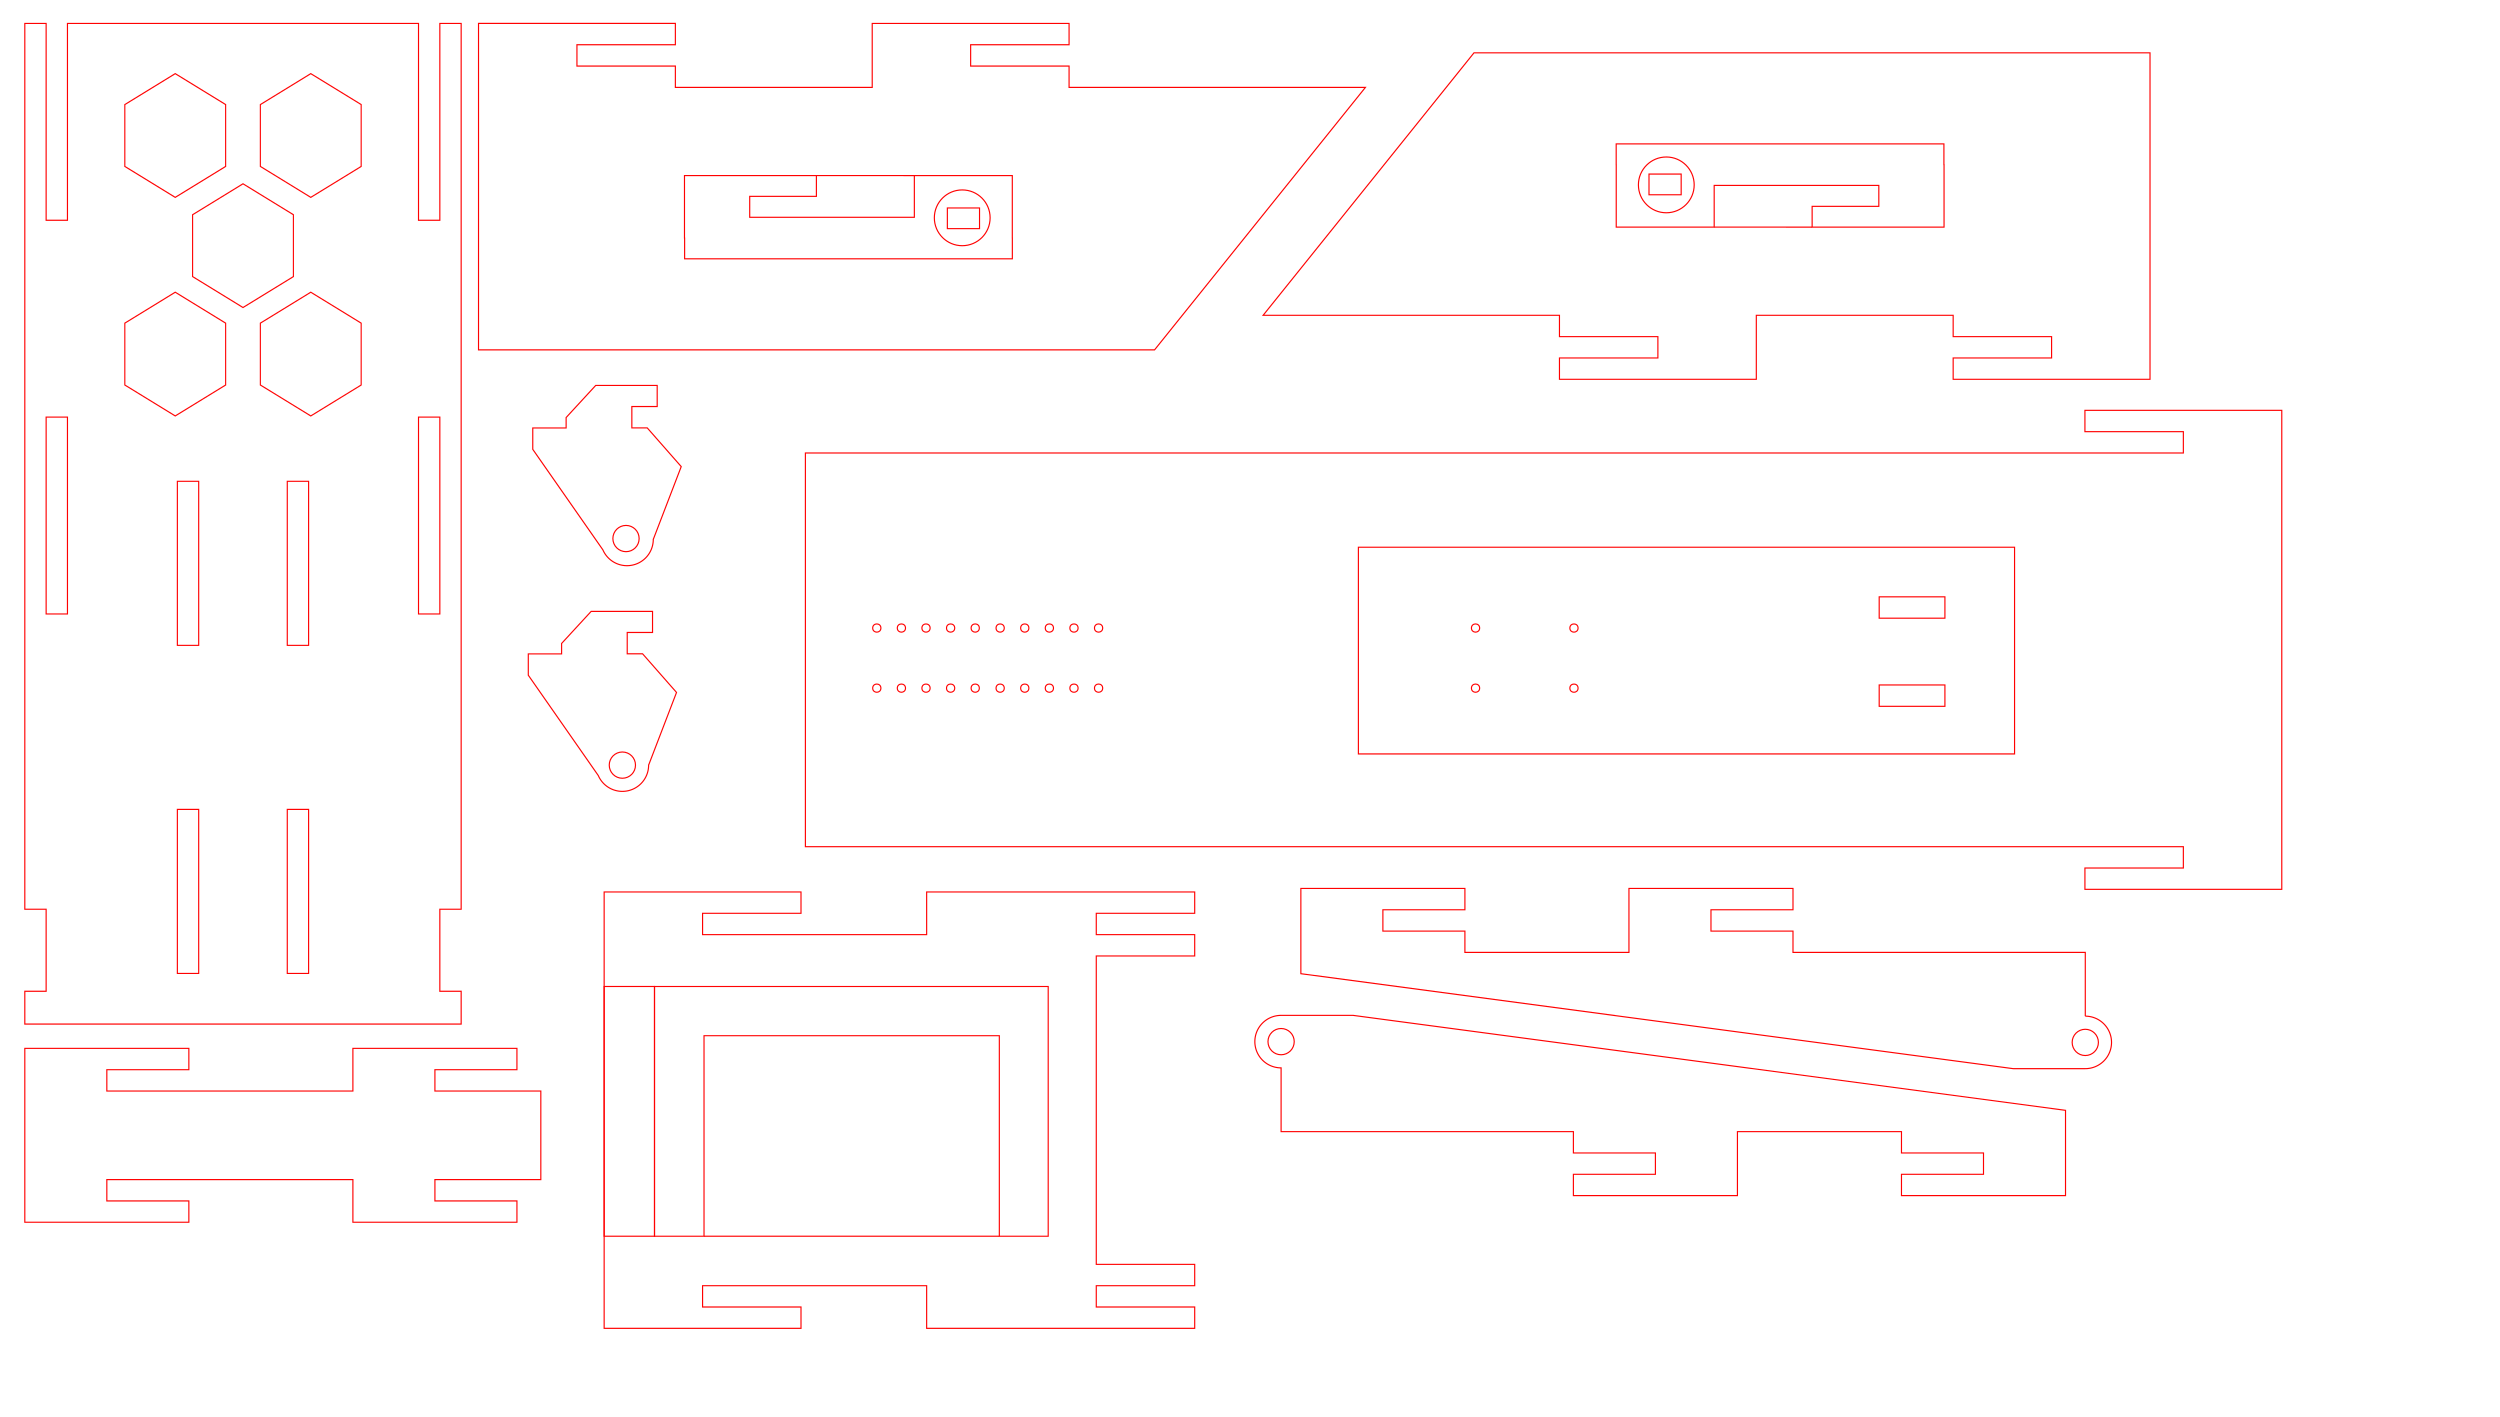 <?xml version="1.0" encoding="UTF-8" standalone="no"?>
<!-- Created with Inkscape (http://www.inkscape.org/) -->

<svg
   xmlns:dc="http://purl.org/dc/elements/1.1/"
   xmlns:cc="http://creativecommons.org/ns#"
   xmlns:rdf="http://www.w3.org/1999/02/22-rdf-syntax-ns#"
   xmlns:svg="http://www.w3.org/2000/svg"
   xmlns="http://www.w3.org/2000/svg"
   xmlns:sodipodi="http://sodipodi.sourceforge.net/DTD/sodipodi-0.dtd"
   xmlns:inkscape="http://www.inkscape.org/namespaces/inkscape"
   width="30in"
   height="17in"
   viewBox="0 0 762 431.8"
   version="1.1"
   id="svg4019"
   inkscape:version="0.92.4 (5da689c313, 2019-01-14)"
   sodipodi:docname="0.25wood.svg">
  <defs
     id="defs4013">
    <inkscape:path-effect
       effect="powerstroke"
       id="path-effect4862"
       is_visible="true"
       offset_points="0,0.132"
       sort_points="true"
       interpolator_type="CubicBezierJohan"
       interpolator_beta="0.2"
       start_linecap_type="zerowidth"
       linejoin_type="extrp_arc"
       miter_limit="4"
       end_linecap_type="zerowidth" />
    <inkscape:perspective
       sodipodi:type="inkscape:persp3d"
       inkscape:vp_x="0 : 215.9 : 1"
       inkscape:vp_y="0 : 1000 : 0"
       inkscape:vp_z="787.40001 : 215.9 : 1"
       inkscape:persp3d-origin="393.7 : 143.93334 : 1"
       id="perspective4612" />
  </defs>
  <sodipodi:namedview
     id="base"
     pagecolor="#ffffff"
     bordercolor="#666666"
     borderopacity="1.0"
     inkscape:pageopacity="0.0"
     inkscape:pageshadow="2"
     inkscape:zoom="0.3535534"
     inkscape:cx="1895.2754"
     inkscape:cy="638.55954"
     inkscape:document-units="mm"
     inkscape:current-layer="layer1"
     showgrid="false"
     units="in"
     inkscape:window-width="1920"
     inkscape:window-height="1051"
     inkscape:window-x="-9"
     inkscape:window-y="-9"
     inkscape:window-maximized="1"
     inkscape:lockguides="true" />
  <g
     inkscape:label="Layer 1"
     inkscape:groupmode="layer"
     id="layer1"
     transform="translate(0,134.8)"
     style="opacity:0.99">
    <path
       inkscape:connector-curvature="0"
       style="fill:none;fill-opacity:1;stroke:#ff0000;stroke-width:0.353;stroke-miterlimit:4;stroke-dasharray:none;stroke-opacity:1"
       d="m 7.562,-127.662 h 6.5 v 60 h 6.5 V -127.662 H 127.562 v 60 h 6.5 v -60 h 6.5 v 270 h -6.5 v 25 h 6.5 v 5 5 H 7.562 v -5 -5 h 6.5 v -25 H 7.562 Z"
       id="rect3821" />
    <rect
       style="fill:none;fill-opacity:1;stroke:#ff0000;stroke-width:0.353;stroke-miterlimit:4;stroke-dasharray:none;stroke-opacity:1"
       id="rect3825-1-2-8"
       width="60"
       height="6.5"
       x="-7.662"
       y="14.062"
       transform="matrix(0,1,1,0,0,0)" />
    <rect
       style="fill:none;fill-opacity:1;stroke:#ff0000;stroke-width:0.353;stroke-miterlimit:4;stroke-dasharray:none;stroke-opacity:1"
       id="rect3825-1-2-9"
       width="60"
       height="6.5"
       x="-7.662"
       y="127.562"
       transform="matrix(0,1,1,0,0,0)" />
    <rect
       style="fill:none;fill-opacity:1;stroke:#ff0000;stroke-width:0.353;stroke-miterlimit:4;stroke-dasharray:none;stroke-opacity:1"
       id="rect3965-6"
       width="50"
       height="6.5"
       x="111.907"
       y="87.562"
       ry="2.8033131e-15"
       transform="matrix(0,1,1,0,0,0)" />
    <rect
       style="fill:none;fill-opacity:1;stroke:#ff0000;stroke-width:0.353;stroke-miterlimit:4;stroke-dasharray:none;stroke-opacity:1"
       id="rect3965-6-6"
       width="50"
       height="6.5"
       x="111.907"
       y="54.062"
       ry="2.8033133e-15"
       transform="matrix(0,1,1,0,0,0)" />
    <rect
       style="fill:none;fill-opacity:1;stroke:#ff0000;stroke-width:0.353;stroke-miterlimit:4;stroke-dasharray:none;stroke-opacity:1"
       id="rect3965-6-6-9"
       width="50"
       height="6.5"
       x="11.907"
       y="54.062"
       ry="2.8033138e-15"
       transform="matrix(0,1,1,0,0,0)" />
    <rect
       style="fill:none;fill-opacity:1;stroke:#ff0000;stroke-width:0.353;stroke-miterlimit:4;stroke-dasharray:none;stroke-opacity:1"
       id="rect3965-6-8"
       width="50"
       height="6.5"
       x="11.907"
       y="87.562"
       ry="2.8033133e-15"
       transform="matrix(0,1,1,0,0,0)" />
    <path
       style="fill:none;fill-opacity:1;stroke:#ff0000;stroke-width:0.353;stroke-miterlimit:4;stroke-dasharray:none;stroke-opacity:1"
       d="m 396.503,135.993 h 50 v 6.5 h -25 v 6.5 h 25 v 6.5 h 50 v -6.5 -6.5 -6.5 h 50 v 6.5 h -25 v 6.5 h 25 v 6.5 h 15.431 73.66 v 0.405 19.028 a 8,8 0 0 1 8,8 8,8 0 0 1 -8,8 H 613.621 L 396.503,161.984 v -5.96 -0.531 -6.5 -6.5 z"
       id="rect3965-6-66"
       inkscape:connector-curvature="0" />
    <circle
       style="fill:none;fill-opacity:1;stroke:#ff0000;stroke-width:0.353;stroke-miterlimit:4;stroke-dasharray:none;stroke-opacity:1"
       id="path4831"
       cx="182.925"
       cy="635.594"
       r="4"
       transform="matrix(0,1,1,0,0,0)" />
    <path
       inkscape:connector-curvature="0"
       style="fill:none;fill-opacity:1;stroke:#ff0000;stroke-width:0.353;stroke-miterlimit:4;stroke-dasharray:none;stroke-opacity:1"
       d="m 629.57,229.622 h -50 v -6.5 h 25 v -6.5 h -25 v -6.5 h -50 v 6.5 6.5 6.5 h -50 v -6.5 h 25 v -6.5 h -25 v -6.5 h -15.431 -73.66 v -0.405 -19.028 a 8,8 0 0 1 -8,-8 8,8 0 0 1 8,-8 h 21.973 l 217.119,28.941 v 5.96 0.531 6.5 6.5 z"
       id="rect3965-6-66-9" />
    <circle
       style="fill:none;fill-opacity:1;stroke:#ff0000;stroke-width:0.353;stroke-miterlimit:4;stroke-dasharray:none;stroke-opacity:1"
       id="path4831-7"
       cx="-182.69"
       cy="-390.479"
       r="4"
       transform="matrix(0,-1,-1,0,0,0)" />
    <path
       style="fill:none;fill-opacity:1;stroke:#ff0000;stroke-width:0.353;stroke-opacity:1;stroke-miterlimit:4;stroke-dasharray:none"
       d="m 364.146,137.076 h -30 -30 -21.703 v 0.589 12.411 h -68.298 v -0.531 -5.438 -0.531 h 30 v -0.531 -5.438 -0.531 h -60 v 0.531 5.438 0.531 0.531 5.438 0.531 0.531 5.438 0.531 h 5.2e-4 v 94 h -5.2e-4 v 0.531 5.438 0.531 0.531 5.438 0.531 0.531 5.438 0.531 h 60 v -0.531 -5.438 -0.531 h -30 v -0.531 -5.438 -0.531 h 30 38.298 v 12.412 0.588 h 51.702 30 v -0.531 -5.438 -0.531 h -30 v -6.5 h 30 v -0.531 -5.438 -0.531 h -30 v -94 h 30 v -0.531 -5.438 -0.531 h -30 v -6.5 h 30 v -0.531 -5.438 z"
       id="rect4904"
       inkscape:connector-curvature="0" />
    <path
       style="fill:none;fill-opacity:1;stroke:#ff0000;stroke-width:0.353;stroke-opacity:1;stroke-miterlimit:4;stroke-dasharray:none"
       d="m 164.841,197.746 h -32.279 v -0.531 -5.438 -0.531 h 25 v -0.187 -6.127 -0.186 h -50 v 0.186 6.127 0.187 0.531 5.438 0.531 H 32.562 v -0.531 -5.438 -0.531 h 25 v -0.187 -6.127 -0.186 H 7.562 v 0.186 6.127 0.187 0.531 5.438 0.531 0.531 25.937 0.531 0.531 5.438 0.531 0.186 6.127 0.187 h 50 v -0.187 -6.127 -0.186 h -25 v -0.531 -5.438 -0.531 h 75 v 0.531 5.438 0.531 0.186 6.127 0.187 h 50 v -0.187 -6.127 -0.186 h -25 v -0.531 -5.438 -0.531 h 32.279 v -0.531 -25.937 z"
       id="rect4964"
       inkscape:connector-curvature="0" />
    <path
       style="fill:none;fill-opacity:1;stroke:#ff0000;stroke-width:0.353;stroke-opacity:1;stroke-miterlimit:4;stroke-dasharray:none"
       d="m 695.486,136.271 h -60 v -6.5 h 30 v -6.5 H 245.485 V 3.271 h 420 v -6.5 h -30 v -6.5 h 60 v 6.5 6.5 120 6.5 z"
       id="rect467-5"
       inkscape:connector-curvature="0" />
    <g
       id="g5531"
       transform="translate(-334.002,-1.124)"
       style="fill:none;stroke:#ff0000;stroke-opacity:1;stroke-width:0.353;stroke-miterlimit:4;stroke-dasharray:none">
      <circle
         r="1.25"
         cy="57.75"
         cx="601.25"
         id="path5185-1"
         style="fill:none;fill-opacity:1;stroke:#ff0000;stroke-width:0.353;stroke-opacity:1;stroke-miterlimit:4;stroke-dasharray:none" />
      <circle
         r="1.25"
         cy="57.75"
         cx="608.75"
         id="path5185-1-9"
         style="fill:none;fill-opacity:1;stroke:#ff0000;stroke-width:0.353;stroke-opacity:1;stroke-miterlimit:4;stroke-dasharray:none" />
      <circle
         r="1.25"
         cy="57.75"
         cx="616.25"
         id="path5185-1-9-6"
         style="fill:none;fill-opacity:1;stroke:#ff0000;stroke-width:0.353;stroke-opacity:1;stroke-miterlimit:4;stroke-dasharray:none" />
      <circle
         r="1.25"
         cy="57.75"
         cx="631.25"
         id="path5185-1-9-6-7"
         style="fill:none;fill-opacity:1;stroke:#ff0000;stroke-width:0.353;stroke-opacity:1;stroke-miterlimit:4;stroke-dasharray:none" />
      <circle
         r="1.25"
         cy="57.75"
         cx="623.75"
         id="path5185-1-9-6-3"
         style="fill:none;fill-opacity:1;stroke:#ff0000;stroke-width:0.353;stroke-opacity:1;stroke-miterlimit:4;stroke-dasharray:none" />
      <circle
         r="1.25"
         cy="57.75"
         cx="638.85"
         id="path5185-1-6"
         style="fill:none;fill-opacity:1;stroke:#ff0000;stroke-width:0.353;stroke-opacity:1;stroke-miterlimit:4;stroke-dasharray:none" />
      <circle
         r="1.25"
         cy="57.75"
         cx="646.35"
         id="path5185-1-9-8"
         style="fill:none;fill-opacity:1;stroke:#ff0000;stroke-width:0.353;stroke-opacity:1;stroke-miterlimit:4;stroke-dasharray:none" />
      <circle
         r="1.25"
         cy="57.75"
         cx="653.85"
         id="path5185-1-9-6-4"
         style="fill:none;fill-opacity:1;stroke:#ff0000;stroke-width:0.353;stroke-opacity:1;stroke-miterlimit:4;stroke-dasharray:none" />
      <circle
         r="1.25"
         cy="57.75"
         cx="668.85"
         id="path5185-1-9-6-7-5"
         style="fill:none;fill-opacity:1;stroke:#ff0000;stroke-width:0.353;stroke-opacity:1;stroke-miterlimit:4;stroke-dasharray:none" />
      <circle
         r="1.25"
         cy="57.75"
         cx="661.35"
         id="path5185-1-9-6-3-2"
         style="fill:none;fill-opacity:1;stroke:#ff0000;stroke-width:0.353;stroke-opacity:1;stroke-miterlimit:4;stroke-dasharray:none" />
      <circle
         r="1.25"
         cy="76.073"
         cx="601.25"
         id="path5185-1-1"
         style="fill:none;fill-opacity:1;stroke:#ff0000;stroke-width:0.353;stroke-opacity:1;stroke-miterlimit:4;stroke-dasharray:none" />
      <circle
         r="1.25"
         cy="76.073"
         cx="608.75"
         id="path5185-1-9-5"
         style="fill:none;fill-opacity:1;stroke:#ff0000;stroke-width:0.353;stroke-opacity:1;stroke-miterlimit:4;stroke-dasharray:none" />
      <circle
         r="1.25"
         cy="76.073"
         cx="616.25"
         id="path5185-1-9-6-0"
         style="fill:none;fill-opacity:1;stroke:#ff0000;stroke-width:0.353;stroke-opacity:1;stroke-miterlimit:4;stroke-dasharray:none" />
      <circle
         r="1.25"
         cy="76.073"
         cx="631.25"
         id="path5185-1-9-6-7-7"
         style="fill:none;fill-opacity:1;stroke:#ff0000;stroke-width:0.353;stroke-opacity:1;stroke-miterlimit:4;stroke-dasharray:none" />
      <circle
         r="1.25"
         cy="76.073"
         cx="623.75"
         id="path5185-1-9-6-3-29"
         style="fill:none;fill-opacity:1;stroke:#ff0000;stroke-width:0.353;stroke-opacity:1;stroke-miterlimit:4;stroke-dasharray:none" />
      <circle
         r="1.25"
         cy="76.073"
         cx="638.85"
         id="path5185-1-6-4"
         style="fill:none;fill-opacity:1;stroke:#ff0000;stroke-width:0.353;stroke-opacity:1;stroke-miterlimit:4;stroke-dasharray:none" />
      <circle
         r="1.25"
         cy="76.073"
         cx="646.35"
         id="path5185-1-9-8-8"
         style="fill:none;fill-opacity:1;stroke:#ff0000;stroke-width:0.353;stroke-opacity:1;stroke-miterlimit:4;stroke-dasharray:none" />
      <circle
         r="1.25"
         cy="76.073"
         cx="653.85"
         id="path5185-1-9-6-4-6"
         style="fill:none;fill-opacity:1;stroke:#ff0000;stroke-width:0.353;stroke-opacity:1;stroke-miterlimit:4;stroke-dasharray:none" />
      <circle
         r="1.25"
         cy="76.073"
         cx="668.85"
         id="path5185-1-9-6-7-5-9"
         style="fill:none;fill-opacity:1;stroke:#ff0000;stroke-width:0.353;stroke-opacity:1;stroke-miterlimit:4;stroke-dasharray:none" />
      <circle
         r="1.25"
         cy="76.073"
         cx="661.35"
         id="path5185-1-9-6-3-2-5"
         style="fill:none;fill-opacity:1;stroke:#ff0000;stroke-width:0.353;stroke-opacity:1;stroke-miterlimit:4;stroke-dasharray:none" />
    </g>
    <circle
       style="fill:none;fill-opacity:1;stroke:#ff0000;stroke-width:0.353;stroke-miterlimit:4;stroke-dasharray:none;stroke-opacity:1"
       id="path5185-1-6-48"
       cx="449.745"
       cy="56.628"
       r="1.25" />
    <circle
       style="fill:none;fill-opacity:1;stroke:#ff0000;stroke-width:0.353;stroke-miterlimit:4;stroke-dasharray:none;stroke-opacity:1"
       id="path5185-1-9-6-7-5-6"
       cx="479.745"
       cy="56.628"
       r="1.25" />
    <circle
       style="fill:none;fill-opacity:1;stroke:#ff0000;stroke-width:0.353;stroke-miterlimit:4;stroke-dasharray:none;stroke-opacity:1"
       id="path5185-1-6-4-6"
       cx="449.745"
       cy="74.951"
       r="1.25" />
    <circle
       style="fill:none;fill-opacity:1;stroke:#ff0000;stroke-width:0.353;stroke-miterlimit:4;stroke-dasharray:none;stroke-opacity:1"
       id="path5185-1-9-6-7-5-9-6"
       cx="479.745"
       cy="74.951"
       r="1.25" />
    <rect
       style="fill:none;fill-opacity:1;stroke:#ff0000;stroke-width:0.353;stroke-miterlimit:4;stroke-dasharray:none;stroke-opacity:1"
       id="rect5168-5"
       width="63"
       height="200"
       x="32"
       y="-614.038"
       transform="rotate(90)" />
    <path
       style="fill:none;fill-opacity:1;stroke:#ff0000;stroke-width:1.333;stroke-miterlimit:4;stroke-dasharray:none;stroke-opacity:1"
       d="M 2161.426 686.469 L 2161.426 711.035 L 2199.221 711.035 L 2237.018 711.035 L 2237.018 686.469 L 2199.221 686.469 L 2161.426 686.469 z M 2161.426 787.836 L 2161.426 812.402 L 2199.221 812.402 L 2237.018 812.402 L 2237.018 787.836 L 2199.221 787.836 L 2161.426 787.836 z "
       transform="matrix(0.265,0,0,0.265,0,-134.8)"
       id="rect5539" />
    <path
       style="fill:none;fill-opacity:1;stroke:#ff0000;stroke-width:1.333;stroke-miterlimit:4;stroke-dasharray:none;stroke-opacity:1"
       d="M 685.164 443.324 L 651.152 480.238 L 651.152 492.158 L 651.152 492.26 L 612.779 492.26 L 612.779 516.826 L 693.41 632.4 A 30.236 30.236 0 0 0 721.154 650.643 A 30.236 30.236 0 0 0 751.391 620.406 A 30.236 30.236 0 0 0 751.391 620.404 L 751.395 620.404 L 783.539 536.678 L 744.447 492.158 L 726.742 492.158 L 726.742 467.592 L 755.896 467.592 L 755.896 443.324 L 685.164 443.324 z "
       transform="matrix(0.265,0,0,0.265,0,-134.8)"
       id="rect5604" />
    <circle
       style="fill:none;fill-opacity:1;stroke:#ff0000;stroke-width:0.353;stroke-miterlimit:4;stroke-dasharray:none;stroke-opacity:1"
       id="path5606"
       cx="190.806"
       cy="29.35"
       r="4" />
    <path
       inkscape:connector-curvature="0"
       style="opacity:0.99;fill:none;fill-opacity:1;stroke:#ff0000;stroke-width:0.353;stroke-miterlimit:4;stroke-dasharray:none;stroke-opacity:1"
       d="m 180.175,51.557 -8.999,9.767 v 3.154 0.027 H 161.023 v 6.5 l 21.334,30.579 a 8,8 0 0 0 7.341,4.827 8,8 0 0 0 8,-8 8,8 0 0 0 0,-5.29e-4 h 0.001 l 8.505,-22.153 -10.343,-11.779 h -4.684 v -6.5 h 7.714 v -6.421 z"
       id="rect5604-3" />
    <circle
       style="opacity:0.99;fill:none;fill-opacity:1;stroke:#ff0000;stroke-width:0.353;stroke-miterlimit:4;stroke-dasharray:none;stroke-opacity:1"
       id="path5606-5"
       cx="189.698"
       cy="98.41"
       r="4" />
    <rect
       style="fill:none;fill-opacity:1;stroke:#ff0000;stroke-width:0.353;stroke-miterlimit:4;stroke-dasharray:none;stroke-opacity:1"
       id="rect4686"
       width="15.346"
       height="76.12"
       x="184.146"
       y="165.88" />
    <path
       inkscape:connector-curvature="0"
       style="fill:none;fill-opacity:1;stroke:#ff0000;stroke-width:0.353;stroke-miterlimit:4;stroke-dasharray:none;stroke-opacity:1"
       d="m 145.853,-28.162 h 206.057 l 64.267,-80 h -90.324 v -0.796 -5.704 h -30 v -0.266 -5.969 -0.266 h 30 v -5.704 -0.796 h -60 v 0.796 17.907 0.796 H 205.853 v -0.796 -5.704 h -30 v -0.266 -5.969 -0.266 h 30 v -5.704 -0.796 h -60 v 0.796 17.907 0.796 0.311 79.378 z"
       id="rect4631-12" />
    <circle
       style="fill:none;fill-opacity:1;stroke:#ff0000;stroke-width:0.353;stroke-miterlimit:4;stroke-dasharray:none;stroke-opacity:1"
       id="path1244-1-3-4"
       cx="293.288"
       cy="68.41"
       r="8.5"
       transform="scale(1,-1)" />
    <rect
       style="fill:none;fill-opacity:1;stroke:#ff0000;stroke-width:0.353;stroke-miterlimit:4;stroke-dasharray:none;stroke-opacity:1"
       id="rect4584-0-5-6"
       width="9.805"
       height="6.305"
       x="288.756"
       y="65.111"
       rx="0.521"
       ry="1.3881203e-15"
       transform="scale(1,-1)" />
    <path
       style="fill:none;fill-opacity:1;stroke:#ff0000;stroke-width:0.353;stroke-miterlimit:4;stroke-dasharray:none;stroke-opacity:1"
       d="m 208.631,-81.284 v 6.333 6.382 6.333 h 0.04 v 6.321 h 99.891 v -6.334 h -0.013 v -6.32 -6.356 -6.356 h -29.856 v 6.356 6.356 h -29.856 -20.324 v -6.382 h 20.324 v -6.333 z"
       id="rect4718"
       inkscape:connector-curvature="0" />
    <path
       style="fill:none;stroke:#ff0000;stroke-width:0.353;stroke-linecap:butt;stroke-linejoin:miter;stroke-miterlimit:4;stroke-dasharray:none;stroke-opacity:1"
       d="m 248.838,-81.284 29.856,0.003"
       id="path4841"
       inkscape:connector-curvature="0" />
    <path
       inkscape:connector-curvature="0"
       style="fill:none;fill-opacity:1;stroke:#ff0000;stroke-width:0.353;stroke-miterlimit:4;stroke-dasharray:none;stroke-opacity:1"
       d="m 655.323,-118.695 -206.057,0 -64.267,80 90.324,0 v 0.796 5.704 h 30 v 0.266 5.969 0.266 h -30 v 5.704 0.796 l 60,0 v -0.796 -17.907 -0.796 h 60 v 0.796 5.704 h 30 v 0.266 5.969 0.266 h -30 v 5.704 0.796 l 60,0 v -0.796 l 0,-17.907 v -0.796 -0.311 -79.378 z"
       id="rect4631-12-9" />
    <circle
       style="fill:none;fill-opacity:1;stroke:#ff0000;stroke-width:0.353;stroke-miterlimit:4;stroke-dasharray:none;stroke-opacity:1"
       id="path1244-1-3-4-3"
       cx="-507.888"
       cy="-78.447"
       r="8.5"
       transform="scale(-1,1)" />
    <rect
       style="fill:none;fill-opacity:1;stroke:#ff0000;stroke-width:0.353;stroke-miterlimit:4;stroke-dasharray:none;stroke-opacity:1"
       id="rect4584-0-5-6-4"
       width="9.805"
       height="6.305"
       x="-512.42"
       y="-81.746"
       rx="0.521"
       ry="1.3881203e-15"
       transform="scale(-1,1)" />
    <path
       style="fill:none;fill-opacity:1;stroke:#ff0000;stroke-width:0.353;stroke-miterlimit:4;stroke-dasharray:none;stroke-opacity:1"
       d="m 592.545,-65.573 v -6.333 -6.382 -6.333 h -0.04 v -6.321 l -99.891,0 v 6.334 h 0.013 v 6.32 6.356 6.356 l 29.856,0 v -6.356 -6.356 h 29.856 20.324 v 6.382 h -20.324 v 6.333 z"
       id="rect4718-7"
       inkscape:connector-curvature="0" />
    <path
       style="fill:none;stroke:#ff0000;stroke-width:0.353;stroke-linecap:butt;stroke-linejoin:miter;stroke-miterlimit:4;stroke-dasharray:none;stroke-opacity:1"
       d="m 552.338,-65.573 -29.856,-0.003"
       id="path4841-9"
       inkscape:connector-curvature="0" />
    <path
       style="opacity:0.99;fill:none;fill-opacity:1;stroke:#ff0000;stroke-width:0.353;stroke-miterlimit:4;stroke-dasharray:none;stroke-opacity:1"
       d="M 319.492,165.88 H 199.492 v 76.12 h 15.094 v -61.126 h 90.012 v 61.126 h 14.894 z"
       id="rect5168-1"
       inkscape:connector-curvature="0" />
    <path
       style="fill:none;stroke:#ff0000;stroke-width:0.353;stroke-linecap:butt;stroke-linejoin:miter;stroke-opacity:1;stroke-miterlimit:4;stroke-dasharray:none"
       d="m 214.586,242 h 90.012"
       id="path4939"
       inkscape:connector-curvature="0" />
    <path
       sodipodi:type="star"
       style="fill:none;fill-opacity:1;stroke:#ff0000;stroke-width:0.525;stroke-miterlimit:4;stroke-dasharray:none;stroke-opacity:1"
       id="path4945"
       sodipodi:sides="6"
       sodipodi:cx="46.933197"
       sodipodi:cy="-96.93161"
       sodipodi:r1="27.209665"
       sodipodi:r2="23.56426"
       sodipodi:arg1="0.52359878"
       sodipodi:arg2="1.0471976"
       inkscape:flatsided="true"
       inkscape:rounded="0"
       inkscape:randomized="0"
       d="m 70.497,-83.327 -23.564,13.605 -23.564,-13.605 0,-27.21 23.564,-13.605 23.564,13.605 z"
       transform="matrix(0.652,0,0,0.693,22.809,-26.326)" />
    <path
       sodipodi:type="star"
       style="opacity:0.99;fill:none;fill-opacity:1;stroke:#ff0000;stroke-width:0.525;stroke-miterlimit:4;stroke-dasharray:none;stroke-opacity:1"
       id="path4945-3"
       sodipodi:sides="6"
       sodipodi:cx="94.061722"
       sodipodi:cy="-96.93161"
       sodipodi:r1="27.209665"
       sodipodi:r2="23.56426"
       sodipodi:arg1="0.52359878"
       sodipodi:arg2="1.0471976"
       inkscape:flatsided="true"
       inkscape:rounded="0"
       inkscape:randomized="0"
       d="m 117.626,-83.327 -23.564,13.605 -23.564,-13.605 0,-27.21 23.564,-13.605 23.564,13.605 z"
       transform="matrix(0.652,0,0,0.693,33.393,-26.326)" />
    <path
       sodipodi:type="star"
       style="opacity:0.99;fill:none;fill-opacity:1;stroke:#ff0000;stroke-width:0.525;stroke-miterlimit:4;stroke-dasharray:none;stroke-opacity:1"
       id="path4945-5"
       sodipodi:sides="6"
       sodipodi:cx="70.497459"
       sodipodi:cy="-56.117111"
       sodipodi:r1="27.209665"
       sodipodi:r2="23.56426"
       sodipodi:arg1="0.52359878"
       sodipodi:arg2="1.0471976"
       inkscape:flatsided="true"
       inkscape:rounded="0"
       inkscape:randomized="0"
       d="m 94.062,-42.512 -23.564,13.605 -23.564,-13.605 0,-27.21 23.564,-13.605 23.564,13.605 z"
       transform="matrix(0.652,0,0,0.693,28.101,-21.034)" />
    <path
       sodipodi:type="star"
       style="opacity:0.99;fill:none;fill-opacity:1;stroke:#ff0000;stroke-width:0.525;stroke-miterlimit:4;stroke-dasharray:none;stroke-opacity:1"
       id="path4945-1"
       sodipodi:sides="6"
       sodipodi:cx="94.061722"
       sodipodi:cy="-15.302615"
       sodipodi:r1="27.209665"
       sodipodi:r2="23.56426"
       sodipodi:arg1="0.52359878"
       sodipodi:arg2="1.0471976"
       inkscape:flatsided="true"
       inkscape:rounded="0"
       inkscape:randomized="0"
       d="M 117.626,-1.698 94.062,11.907 70.497,-1.698 l 0,-27.21 23.564,-13.605 23.564,13.605 z"
       transform="matrix(0.652,0,0,0.693,33.393,-16.272)" />
    <path
       sodipodi:type="star"
       style="opacity:0.99;fill:none;fill-opacity:1;stroke:#ff0000;stroke-width:0.525;stroke-miterlimit:4;stroke-dasharray:none;stroke-opacity:1"
       id="path4945-0"
       sodipodi:sides="6"
       sodipodi:cx="46.933197"
       sodipodi:cy="-15.302615"
       sodipodi:r1="27.209665"
       sodipodi:r2="23.56426"
       sodipodi:arg1="0.52359878"
       sodipodi:arg2="1.0471976"
       inkscape:flatsided="true"
       inkscape:rounded="0"
       inkscape:randomized="0"
       d="M 70.497,-1.698 46.933,11.907 23.369,-1.698 l 0,-27.21 23.564,-13.605 23.564,13.605 z"
       transform="matrix(0.652,0,0,0.693,22.809,-16.272)" />
  </g>
</svg>
